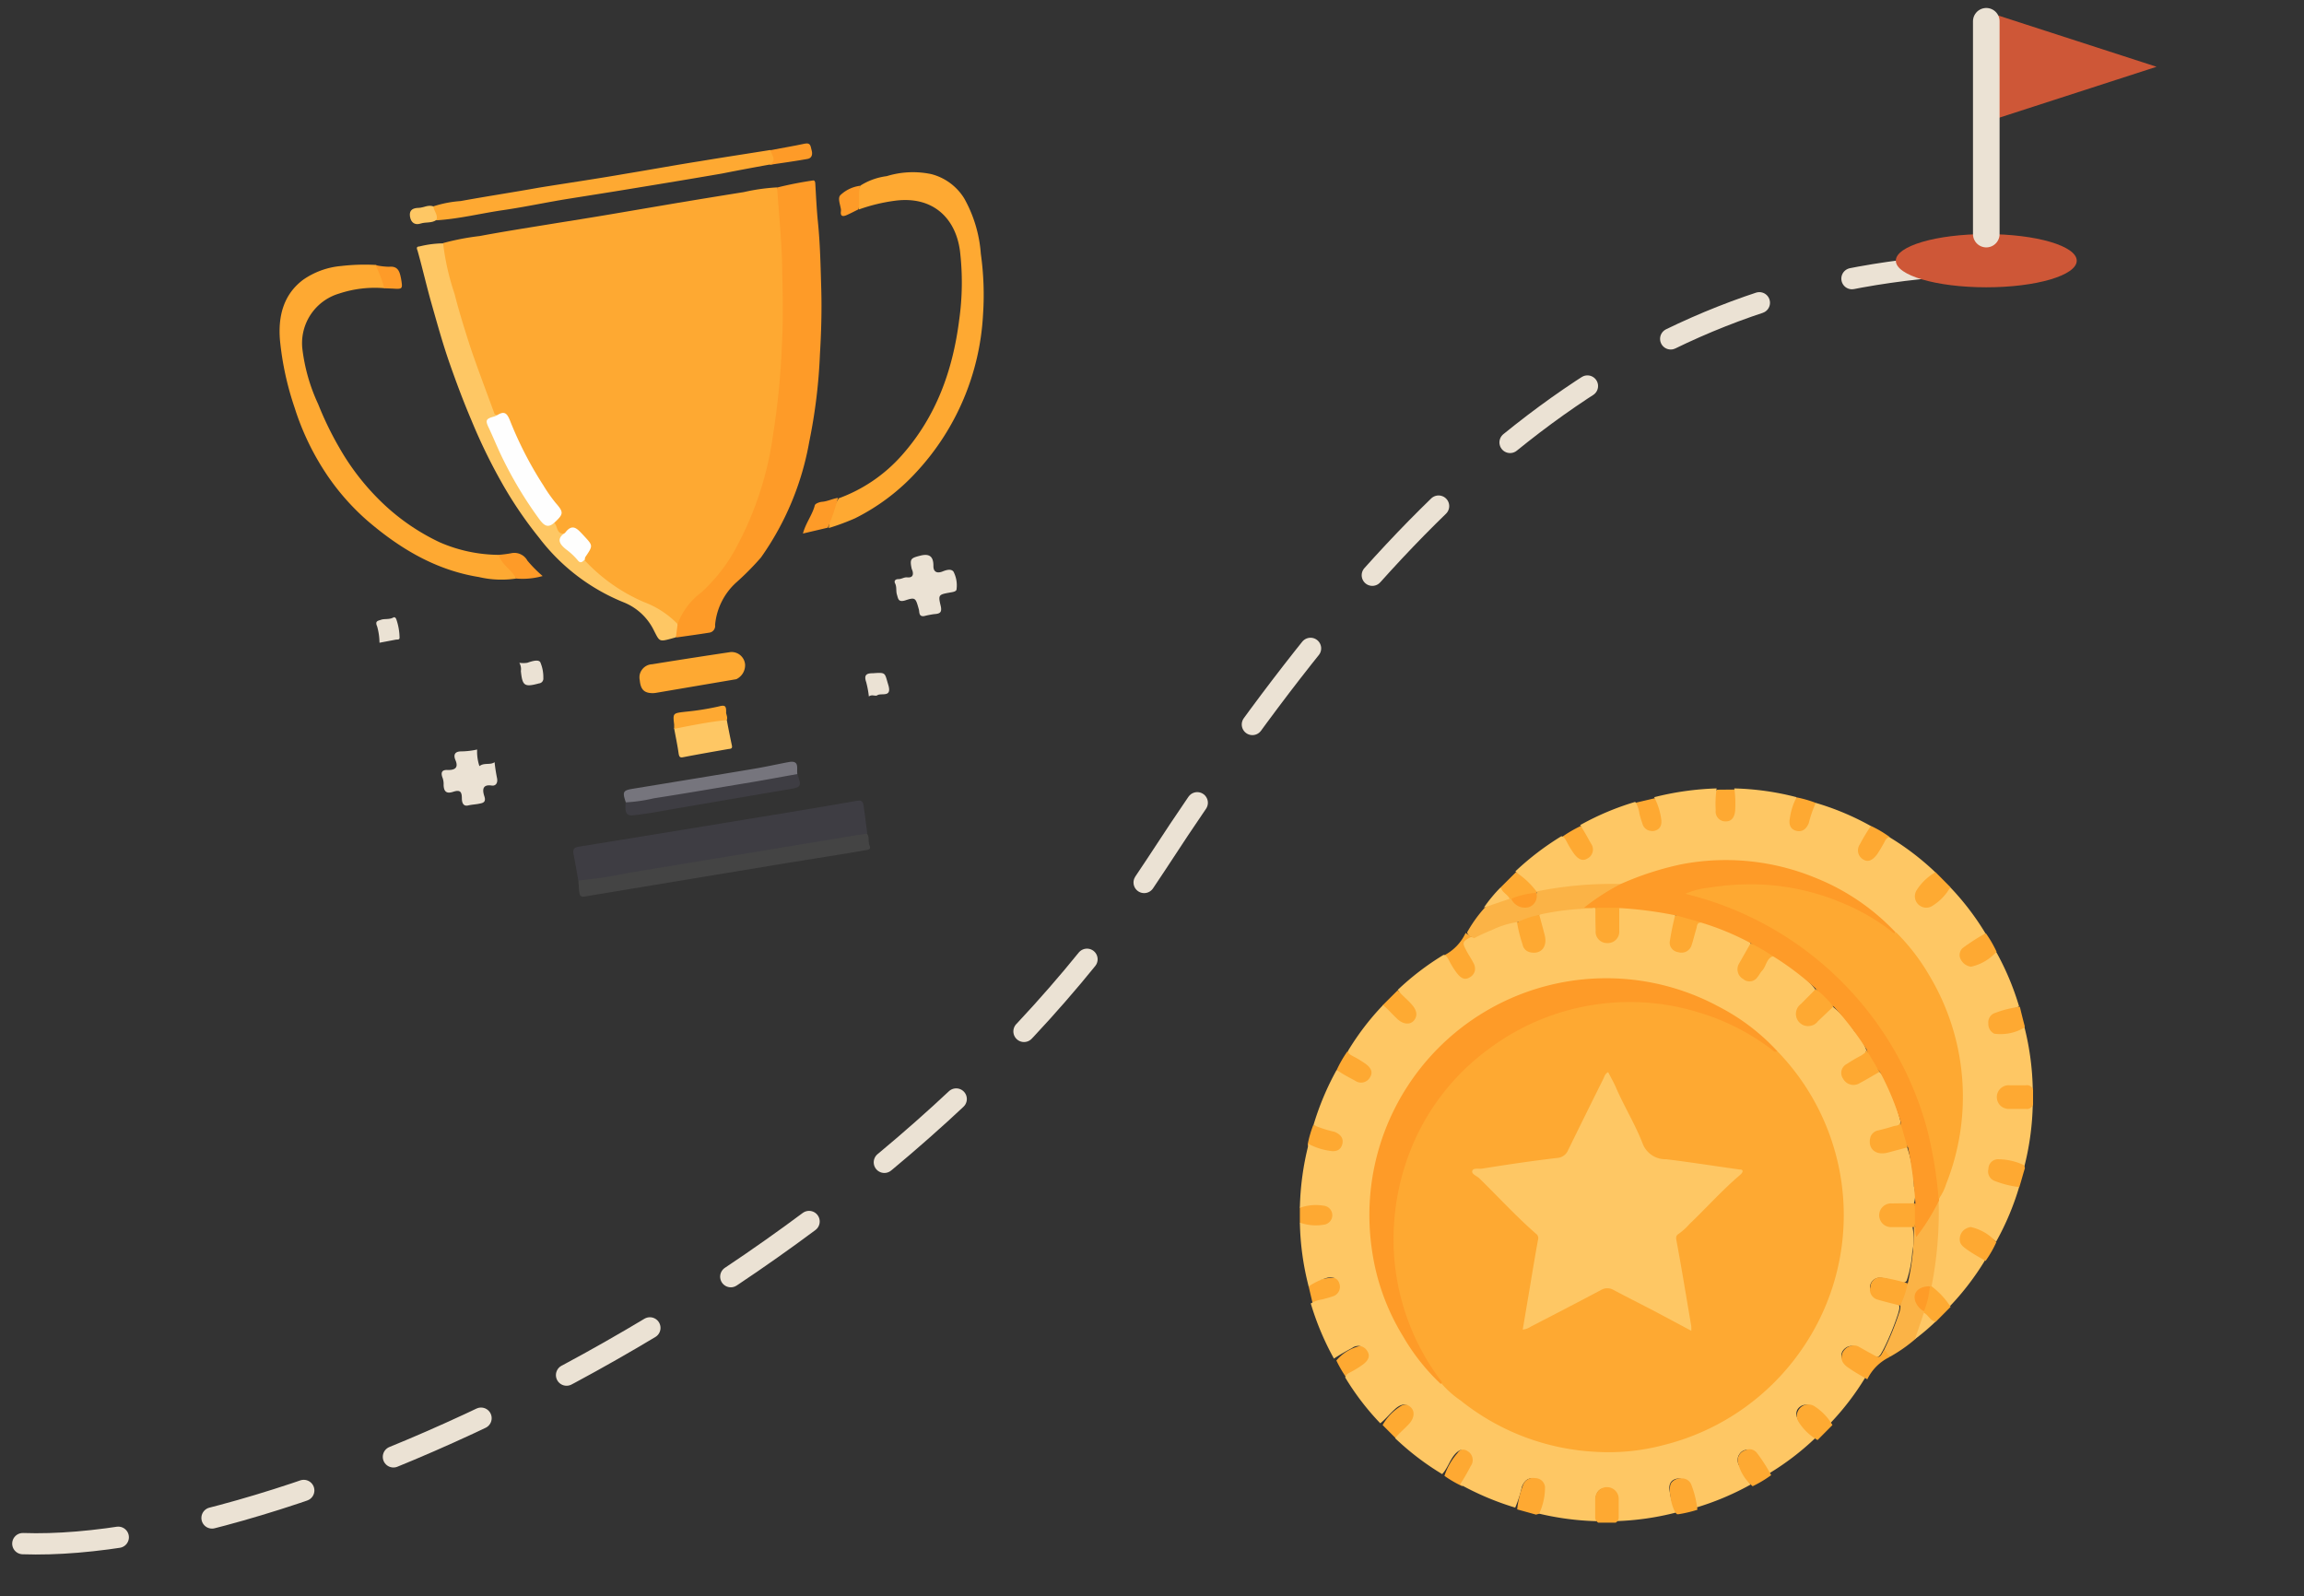 <svg id="Layer_1" data-name="Layer 1" xmlns="http://www.w3.org/2000/svg" viewBox="0 0 433 300"><rect x="0" y="0" width="433" height="300" fill="#333333" stroke="none"/><path d="M4.29,290.14c50.94,1.78,162.65-50.26,213-127.67C263.14,92,304.91,54.3,366.29,50" style="fill:none;stroke:#ebe2d4;stroke-linecap:round;stroke-width:4px;stroke-dasharray:18,18"/><path d="M373.29,54c9.39,0,17-2.24,17-5s-7.61-5-17-5-17,2.24-17,5S363.9,54,373.29,54Z" style="fill:#ce5737"/><path d="M373.29,22.91V2.19l32,10.36Z" style="fill:#ce5737"/><path d="M373.29,4V44" style="fill:none;stroke:#ebe2d4;stroke-linecap:round;stroke-linejoin:round;stroke-width:5px"/><path d="M173.67,115.8c-1.07.15-.84-.84-1-1.3-.59-2.09-.61-2.3-2.55-1.65-1.33.4-1.32-.34-1.55-1.07s0-1.43-.36-2.14c-.21-.41,0-.79.63-.79s1.05-.38,1.64-.33c.93.1,1.26-.36,1-1.25a3,3,0,0,1-.16-.45c-.38-1.81-.09-1.94,1.64-2.38s2.49.16,2.46,2c0,.85.48,1.43,1.65,1,.69-.28,1.64-.61,2.12,0a5.59,5.59,0,0,1,.58,3.29c0,.46-.71.55-1.17.63-2.16.39-2.32.41-1.83,2.44.36,1.45-.25,1.56-1.3,1.64A18.42,18.42,0,0,0,173.67,115.8Z" style="fill:#ebe2d4"/><path d="M89.67,140.88A8.64,8.64,0,0,0,90.1,144c.91-.71,2-.15,2.85-.74.1,1,.26,2,.46,3s-.33,1.5-1,1.39c-2-.3-1.65,1.17-1.39,2,.42,1.22-.38,1.29-1,1.42s-1.3.15-2,.31c-1,.26-1.22-.59-1.22-1.33,0-1.27-.35-1.65-1.65-1.22s-1.75-.12-1.78-1.32a3.48,3.48,0,0,0-.17-1.24c-.34-.87-.36-1.64,1-1.54,1,0,2.09-.22,1.4-1.85-.32-.74-.37-1.65,1.08-1.65A14.37,14.37,0,0,0,89.67,140.88Z" style="fill:#ebe2d4"/><path d="M163.29,130.91a17.86,17.86,0,0,0-.51-2.72c-.51-1.48.26-1.65,1.3-1.65,2.46-.18,2.16-.1,2.85,2.16.78,2.54-1.33,1.45-2.09,2C164.51,130.91,163.85,130.46,163.29,130.91Z" style="fill:#ebe2d4"/><path d="M71.32,120.81a11.66,11.66,0,0,0-.44-3.06c-.47-1.06.18-1.06.77-1.27s1.53,0,2.26-.41c.19-.14.46,0,.57.33a11,11,0,0,1,.61,3.46c0,.44-.41.32-.71.37Z" style="fill:#ebe2d4"/><path d="M97.6,124.58a5.24,5.24,0,0,0,1.48,0c.85-.29,2.06-.69,2.45-.13a7.1,7.1,0,0,1,.58,3,.9.9,0,0,1-.81,1c-2.73.74-3.13.48-3.41-2.32A2.36,2.36,0,0,0,97.6,124.58Z" style="fill:#ebe2d4"/><path d="M83.28,45.69a46.67,46.67,0,0,1,6.84-1.32c4.21-.79,8.46-1.46,12.7-2.15s8.23-1.31,12.27-2l12.4-2.11c4.17-.69,8.24-1.36,12.28-2a37.08,37.08,0,0,1,6.29-.89,15.49,15.49,0,0,1,.84,5.88,184.88,184.88,0,0,1,.68,20.38,132.57,132.57,0,0,1-1.14,15.93,94.13,94.13,0,0,1-3.3,15.76,43.45,43.45,0,0,1-10.36,17.93,31,31,0,0,0-3.72,3.62,15.5,15.5,0,0,1-1.52,2.57c-.79.25-1.13-.38-1.54-.81a11.18,11.18,0,0,0-4-2.53,33.31,33.31,0,0,1-11.38-7.53,4,4,0,0,1-.84-1.12c-.22-.74.33-1.19.66-1.65s.67-.94.24-1.43a17.14,17.14,0,0,0-2.53-2.36c-.81-.57-1.24.6-2,.68-1.64.2-1.84-1.12-2.17-2.26,1.19-2.06,1.12-2.06-.46-4.05a48.8,48.8,0,0,1-4.53-7.41A59.84,59.84,0,0,1,95.37,79c-.48-1.26-1.38-.56-2.12-.69s-.71-.71-.91-1.18a214.83,214.83,0,0,1-9-28C83.05,48,82.57,46.89,83.28,45.69Z" style="fill:#fea932"/><path d="M127.35,117.3a13,13,0,0,1,4.43-5.93,31.89,31.89,0,0,0,6-7.4,62.66,62.66,0,0,0,7.53-22.4,147.2,147.2,0,0,0,1.65-17c.28-5.28.11-10.57,0-15.86-.17-4.5-.61-9-.92-13.46a68.19,68.19,0,0,1,6.69-1.32c.34-.08.47.17.49.58.15,2.45.26,4.94.51,7.36.41,4.12.49,8.24.61,12.37s0,8.24-.25,12.44a102,102,0,0,1-2,16.33A53.71,53.71,0,0,1,143,104.8a52,52,0,0,1-4.61,4.66,12.23,12.23,0,0,0-4,8,1.28,1.28,0,0,1-1,1.44c-2.09.34-4.2.62-6.29.92a1.88,1.88,0,0,1-.33-1.3A1.91,1.91,0,0,1,127.35,117.3Z" style="fill:#fe9b28"/><path d="M161.64,34.92a12.09,12.09,0,0,1,5-1.81,16.73,16.73,0,0,1,8.4-.38,10.29,10.29,0,0,1,6.18,4.58,24.9,24.9,0,0,1,3.11,10.38,55.55,55.55,0,0,1,.41,11.53,47.2,47.2,0,0,1-12.42,29.4,39.6,39.6,0,0,1-11.63,8.8,43.7,43.7,0,0,1-4.94,1.83,11.44,11.44,0,0,1,1.91-5.6,29.15,29.15,0,0,0,11.84-8.09c6.49-7.32,9.56-16,10.76-25.4a50.44,50.44,0,0,0,.15-13c-.81-6.14-5.06-10.31-12.06-9.45a32.72,32.72,0,0,0-6.9,1.65,4.94,4.94,0,0,1,.24-4.45Z" style="fill:#fea932"/><path d="M97,108.74a18.43,18.43,0,0,1-7-.28c-8.11-1.31-14.83-5.33-21-10.63A44.55,44.55,0,0,1,60.63,88a49,49,0,0,1-5.27-11.4A56.24,56.24,0,0,1,52.62,64c-.38-4.43.58-8.58,4.34-11.41A14.72,14.72,0,0,1,64.09,50a38.19,38.19,0,0,1,6.59-.2,5,5,0,0,1,1.36,2,5,5,0,0,1,.29,2.38,21.23,21.23,0,0,0-8.6,1,9.72,9.72,0,0,0-6.92,10.25,34.16,34.16,0,0,0,3,10.56,61.39,61.39,0,0,0,4,8.23A45.63,45.63,0,0,0,72.37,95a40.6,40.6,0,0,0,10.27,6.93,28.2,28.2,0,0,0,11.23,2.36C94.91,105.72,96.59,106.78,97,108.74Z" style="fill:#fea932"/><path d="M108.68,165.5c-.29-1.64-.57-3.29-.89-4.94-.16-.81,0-1.27,1-1.42q15.6-2.52,31.18-5.09c7-1.15,14-2.29,21-3.52.91-.17,1.19.1,1.3.79.27,1.75.48,3.52.71,5.27a2.5,2.5,0,0,1-.84.59,2.66,2.66,0,0,1-1,.2l-50.26,8.39a2.56,2.56,0,0,1-1.1.12A2.4,2.4,0,0,1,108.68,165.5Z" style="fill:#3e3d43"/><path d="M127.35,117.3c-.1.83-.22,1.65-.32,2.49l-1,.28c-2.16.58-2.1.46-3.12-1.53a10.78,10.78,0,0,0-5.68-5.32,37.69,37.69,0,0,1-15.9-12.13,76.26,76.26,0,0,1-7.39-11A103.91,103.91,0,0,1,88.6,79c-1.51-3.54-2.85-7.13-4.12-10.76s-2.34-7.52-3.42-11.31c-.91-3.22-1.65-6.48-2.56-9.72-.11-.38-.41-.86.33-.89a19.12,19.12,0,0,1,4.45-.58,46.25,46.25,0,0,0,2.13,9.44c.87,3.41,1.92,6.77,3,10.12,1.42,4.18,3,8.31,4.52,12.47,0,.13.33.19.51.28s0,.24,0,.29c-1.65,1.16-1.52,1.14-.78,3a91.24,91.24,0,0,0,7.66,14.33c.25.4.6.74.86,1.12.74,1.07,1.65,1.9,3,1.49.66.67.38,2.25,2,2-.46,2-.46,2,1.35,3.68.7.64,1.31,1.4,2.36,1.36a32.93,32.93,0,0,0,11.17,7.86A17.17,17.17,0,0,1,127.35,117.3Z" style="fill:#fec764"/><path d="M81.44,38.79a21.36,21.36,0,0,1,5.13-1c5-.91,9.89-1.65,14.73-2.52,5.37-.87,10.76-1.65,16.13-2.59,4.71-.77,9.41-1.64,14.12-2.38,4.4-.73,8.81-1.4,13.18-2.1,1.13.3.85,1.29.89,2.05s-.73.59-1.19.72c-2.92.53-5.83,1.07-8.75,1.65-5.43.94-10.89,1.84-16.32,2.73-4.15.69-8.32,1.34-12.46,2S98.67,38.9,94.53,39.5,86.29,41.14,82,41.41C81.73,40.5,80.92,39.79,81.44,38.79Z" style="fill:#fea932"/><path d="M108.68,165.5a91.67,91.67,0,0,0,9.47-1.43c6-1,12.08-2,18.13-3l18.12-3,8.51-1.4c.56.65.17,1.5.51,2.24s-.26.83-.8.91c-5.87,1-11.75,1.89-17.61,2.87l-18.12,3c-5.65.94-11.32,1.87-17,2.82-.66.12-.89-.11-1-.67S108.78,166.23,108.68,165.5Z" style="fill:#444"/><path d="M122.67,130.28c-1.65,0-2.28-.72-2.44-2.44a2.58,2.58,0,0,1,0-1.07,2.55,2.55,0,0,1,.5-1,2.59,2.59,0,0,1,.84-.67,2.57,2.57,0,0,1,1-.25q7.36-1.19,14.74-2.29a2.55,2.55,0,0,1,2.72,2.37,2.92,2.92,0,0,1-1.65,2.73l-15.12,2.57A4,4,0,0,1,122.67,130.28Z" style="fill:#fea932"/><path d="M149.85,145.49c.82,2.35.72,2.47-1.52,2.85-6.59,1.1-13.31,2.27-20,3.41-3.14.52-6.27,1.18-9.43,1.5-1.65.16-1.32-1.37-1.34-2.42a3.54,3.54,0,0,1,1.93-.65l28.28-4.71A3.28,3.28,0,0,1,149.85,145.49Z" style="fill:#3e3d43"/><path d="M149.85,145.49c-2.93.52-5.85,1.07-8.76,1.56-6.08,1-12.15,2.06-18.22,3a30.18,30.18,0,0,1-5.26.76c-.67-2-.53-2.25,1.34-2.56,7.62-1.25,15.25-2.49,22.86-3.77,2.14-.36,4.27-.84,6.41-1.24S149.67,144.48,149.85,145.49Z" style="fill:#76757d"/><path d="M136.59,135.34c.31,1.65.61,3.16.95,4.74.15.66-.21.65-.67.71-2.87.5-5.72,1-8.57,1.55-.57.1-.67-.2-.76-.69-.23-1.65-.56-3.15-.84-4.73a2.35,2.35,0,0,1,1.37-.72c2.34-.41,4.68-.79,7-1.17a1.71,1.71,0,0,1,.78,0A1.74,1.74,0,0,1,136.59,135.34Z" style="fill:#fec764"/><path d="M136.59,135.34c-3.3.33-6.59,1-9.89,1.65v-.78c-.26-2.19-.24-2.15,2.1-2.43a49.67,49.67,0,0,0,6.29-1c1.17-.31,1.38-.1,1.38,1C136.39,134.2,136.82,134.75,136.59,135.34Z" style="fill:#fea932"/><path d="M157.49,93.58a41.06,41.06,0,0,1-1.91,5.6l-4.68,1.1c.53-2,1.77-3.5,2.23-5.3.08-.33.85-.61,1.33-.66C155.53,94.24,156.46,93.73,157.49,93.58Z" style="fill:#fe9b28"/><path d="M97,108.74c-.83-1.65-2.69-2.57-3.3-4.45A21.83,21.83,0,0,0,96,104a2.79,2.79,0,0,1,3.12,1.38,24.4,24.4,0,0,0,2.86,2.89A13.84,13.84,0,0,1,97,108.74Z" style="fill:#fe9b28"/><path d="M144.48,31c1.65-.76.58-1.81.3-2.77,2.15-.41,4.33-.77,6.47-1.23,1.14-.23,1.07.53,1.28,1.23s.1,1.52-.8,1.65C149.32,30.31,146.9,30.64,144.48,31Z" style="fill:#fe9b28"/><path d="M72.23,54.18a25.52,25.52,0,0,0-1.65-4.34,13.46,13.46,0,0,0,2.54.3c1.74-.18,2,1,2.25,2.22.33,2,.32,2-1.64,1.88Z" style="fill:#fe9b28"/><path d="M161.64,34.92c-.39,1.46,0,3-.31,4.43-.72.36-1.45.74-2.19,1.07s-1.25.26-1.1-.74a1.61,1.61,0,0,0,0-.31c-.14-1-.71-2.24,0-2.79A6.59,6.59,0,0,1,161.64,34.92Z" style="fill:#fe9b28"/><path d="M81.44,38.79c.09.87.9,1.56.6,2.54-.9.66-2,.36-3,.69s-1.83-.1-2-1.39.75-1.54,1.65-1.56S80.48,38.43,81.44,38.79Z" style="fill:#fec764"/><path d="M104.2,98.23c-1.25,1.1-1.94.57-2.85-.65a74.83,74.83,0,0,1-6.74-11.12c-1-2-1.79-4-2.73-6-.71-1.47-.61-1.75,1.05-2.19a3.47,3.47,0,0,0,.55-.26c1.28-.78,1.79-.4,2.35,1a69.72,69.72,0,0,0,6.28,12.21,28.74,28.74,0,0,0,2.31,3.3C106,96.31,105.91,96.63,104.2,98.23Z" style="fill:#fefefe"/><path d="M109.9,105.24c-.44.27-.77.83-1.38,0a12.93,12.93,0,0,0-2.16-2c-1.24-1-1.83-2-.17-3.08,1.4-1.88,2.29-.79,3.43.42,1.83,2,1.91,1.88.36,4.16A2,2,0,0,0,109.9,105.24Z" style="fill:#fefefd"/><path d="M275.44,175.35c.41.39,1.05.51,1.33,1.09-1.64.82-1.64.82-.75,2.39.37.67.79,1.35,1.17,2a2.51,2.51,0,0,1,.38.87,2.39,2.39,0,0,1,0,1,2.2,2.2,0,0,1-.41.86,2.27,2.27,0,0,1-.73.61c-1,.64-1.94.46-2.85-.76s-1.53-2.52-2.31-3.78A8.93,8.93,0,0,0,275.44,175.35Z" style="fill:#fea932"/><path d="M262.63,186.18a10,10,0,0,1,3.61,3.48,2.17,2.17,0,0,1-.38,2.55,2.19,2.19,0,0,1-1.22.61,2.15,2.15,0,0,1-1.34-.24,10.43,10.43,0,0,1-3.48-3.6Z" style="fill:#feaa32"/><path d="M259.84,267.85a10,10,0,0,1,3.46-3.59,2.11,2.11,0,0,1,1.35-.25,2.19,2.19,0,0,1,1.22.61,2.14,2.14,0,0,1,.62,1.23,2.23,2.23,0,0,1-.25,1.34,10.25,10.25,0,0,1-3.61,3.47Z" style="fill:#feaa32"/><path d="M326,148.4a1.26,1.26,0,0,1,.42.44,1.31,1.31,0,0,1,.14.59v3.44a2.21,2.21,0,0,1-4.42,0v-3.44a1.18,1.18,0,0,1,.58-1Z" style="fill:#fea932"/><path d="M341.25,150.91a16.83,16.83,0,0,1-1.16,4.67,1.93,1.93,0,0,1-.89,1,2,2,0,0,1-1.35.16,1.77,1.77,0,0,1-1.23-.47,1.83,1.83,0,0,1-.6-1.18,11.72,11.72,0,0,1,1.07-4.94c0-.13.4-.17.6-.27A22.19,22.19,0,0,1,341.25,150.91Z" style="fill:#fea932"/><path d="M246.8,211.48a16.33,16.33,0,0,1,4.66,1.15,1.92,1.92,0,0,1,1.21,2.24,1.87,1.87,0,0,1-.47,1.24,1.82,1.82,0,0,1-1.18.59,11.56,11.56,0,0,1-5-1c-.13,0-.18-.4-.26-.61A21.56,21.56,0,0,1,246.8,211.48Z" style="fill:#fea932"/><path d="M244.29,227a1.18,1.18,0,0,1,1.35-.85h3.05a2.22,2.22,0,0,1,.88.16,2.06,2.06,0,0,1,.74.5,2.19,2.19,0,0,1,.48.75,2.27,2.27,0,0,1,.13.89,2.21,2.21,0,0,1-.17.84,2,2,0,0,1-.48.71,2.32,2.32,0,0,1-.73.46,2.23,2.23,0,0,1-.85.13h-3.05a1.19,1.19,0,0,1-1.35-.86Z" style="fill:#fea932"/><path d="M355.13,157.32c-.66,1.11-1.27,2.25-2,3.3-.53.83-1.2,1.65-2.29,1.55a2.21,2.21,0,0,1-1.15-.47,2.18,2.18,0,0,1-.73-1,1.47,1.47,0,0,1-.2-.91,8.71,8.71,0,0,1,2.8-4.57A20.5,20.5,0,0,1,355.13,157.32Z" style="fill:#fea932"/><path d="M310.92,150.05h.27c1,.73,1.8,4.95,1.1,5.87a2.09,2.09,0,0,1-1.93.84,1.82,1.82,0,0,1-1.84-1.2,19.25,19.25,0,0,1-1.16-4.67Z" style="fill:#fea932"/><path d="M253.23,197.61c1.1.64,2.24,1.25,3.3,1.94a2.89,2.89,0,0,1,1.64,2.3,2.3,2.3,0,0,1-.47,1.14,2.34,2.34,0,0,1-1,.74,1.39,1.39,0,0,1-.93.19,9.18,9.18,0,0,1-4.56-2.8A21.81,21.81,0,0,1,253.23,197.61Z" style="fill:#fea932"/><path d="M245.94,241.8a.57.57,0,0,1,0-.26c.74-1,4.95-1.8,5.89-1.11a2.26,2.26,0,0,1,.67.86,2.15,2.15,0,0,1,.17,1.09,1.87,1.87,0,0,1-.31,1.12,1.84,1.84,0,0,1-.91.72,17.92,17.92,0,0,1-4.67,1.14Z" style="fill:#fea932"/><path d="M251.15,255.72a8.26,8.26,0,0,1,4.58-2.77c1-.28,1.65.54,2.16,1.4a1.66,1.66,0,0,1,.2,1.21,1.64,1.64,0,0,1-.71,1,28.26,28.26,0,0,1-4.15,2.68A23.68,23.68,0,0,1,251.15,255.72Z" style="fill:#fea932"/><path d="M297.06,155.26a8.21,8.21,0,0,1,2.78,4.57c.27,1-.54,1.65-1.4,2.18a1.65,1.65,0,0,1-2.22-.51,30,30,0,0,1-2.68-4.18A24.73,24.73,0,0,1,297.06,155.26Z" style="fill:#fea932"/><path d="M271.46,277.4a12.19,12.19,0,0,1,2.46-4.29,1.75,1.75,0,0,1,.52-.53,1.64,1.64,0,0,1,1.43-.17,1.56,1.56,0,0,1,.62.39c.89.71,1.55,1.65.86,2.74s-1.1,2.95-2.57,3.79A20.8,20.8,0,0,1,271.46,277.4Z" style="fill:#fea932"/><path d="M245.94,241.8a51.63,51.63,0,0,1-1.65-12,8.94,8.94,0,0,0,4.47.4,1.85,1.85,0,0,0,1.16-.58,1.8,1.8,0,0,0-1.16-3,8.94,8.94,0,0,0-4.47.4,52.73,52.73,0,0,1,1.65-12,12,12,0,0,0,3.92,1.28c1.34.27,2.16-.23,2.41-1.27s-.26-1.79-1.48-2.3a21.31,21.31,0,0,1-3.94-1.27,52,52,0,0,1,4.35-10.36c1.1.76,2.27,1.4,3.43,2a2,2,0,0,0,.75.34,1.94,1.94,0,0,0,.83,0,1.94,1.94,0,0,0,1.29-1c.51-.82.26-1.65-.83-2.46a19.37,19.37,0,0,0-2.35-1.43c-.45-.25-.93-.46-1-1a49.28,49.28,0,0,1,6.59-8.63c1,.8,1.83,1.82,2.79,2.69s2.26,1.09,3,.23.63-1.88-.35-3-1.88-1.75-2.68-2.77a50.59,50.59,0,0,1,8.62-6.59c.64.13.82.69,1.09,1.15a15.33,15.33,0,0,0,1.47,2.34c.61.73,1.3,1.37,2.35.74a1.77,1.77,0,0,0,.61-.51,1.91,1.91,0,0,0,.36-.71,2.09,2.09,0,0,0,0-.79,2,2,0,0,0-.28-.74c-.33-.66-.74-1.27-1.11-1.91-1.08-2-1.08-2,.94-3.09a52.41,52.41,0,0,1,6.6-2.68c.63-.19,1.24-.47,1.88,0a6.83,6.83,0,0,1,.86,2.45,13.93,13.93,0,0,0,.56,1.65,1.74,1.74,0,0,0,.3.59,1.72,1.72,0,0,0,.52.41,1.54,1.54,0,0,0,.63.19,1.84,1.84,0,0,0,.66-.08,1.64,1.64,0,0,0,.61-.25,1.59,1.59,0,0,0,.47-.46,1.79,1.79,0,0,0,.25-.61,1.63,1.63,0,0,0,0-.66,24.73,24.73,0,0,0-.71-3.09c-.1-.56-.45-1.15,0-1.65a28.71,28.71,0,0,1,7.91-1.3h2.23a.83.83,0,0,1,.43.18,4.07,4.07,0,0,1,.3,2.15,17.25,17.25,0,0,0,0,2.49,1.73,1.73,0,0,0,.58,1.09,1.77,1.77,0,0,0,1.16.43,1.75,1.75,0,0,0,1.16-.43,1.79,1.79,0,0,0,.59-1.09,18.87,18.87,0,0,0,.08-2.91,2.82,2.82,0,0,1,.38-1.84c1-.55,2.1,0,3.12,0a25.12,25.12,0,0,1,7.34,1.25c.52.46.26,1,.16,1.55-.2,1-.64,2-.74,3.08s.15,1.87,1.27,2.16a1.75,1.75,0,0,0,.72.05,2,2,0,0,0,.68-.24,1.81,1.81,0,0,0,.84-1.14c.36-.91.53-1.86.81-2.79.16-.57.3-1.2,1-1.32a27.51,27.51,0,0,1,9.56,4c.22.63-.2,1.06-.46,1.52a26.67,26.67,0,0,0-1.48,2.67,1.91,1.91,0,0,0-.09,1.37,1.88,1.88,0,0,0,.88,1.06,1.53,1.53,0,0,0,2.19-.45,13.49,13.49,0,0,0,1.65-2.69c.3-.53.58-1.07,1.32-1.09a12,12,0,0,1,3.83,2.39,18.51,18.51,0,0,1,4.37,4c0,.89-.85,1.29-1.34,1.85s-1,1-1.45,1.52a1.76,1.76,0,0,0-.45.6,1.92,1.92,0,0,0-.18.74,1.75,1.75,0,0,0,.13.75,1.85,1.85,0,0,0,.41.63,1.79,1.79,0,0,0,.63.42,1.76,1.76,0,0,0,.75.14,1.86,1.86,0,0,0,.73-.17,1.8,1.8,0,0,0,.62-.44c.69-.61,1.36-1.26,2-1.93.41-.36.74-.86,1.37-.88a17.69,17.69,0,0,1,4.11,4.6,10,10,0,0,1,2.26,3.58c0,.73-.55,1-1,1.36a22.52,22.52,0,0,0-2.49,1.5c-.73.62-1.36,1.33-.71,2.39a1.79,1.79,0,0,0,.49.57,2,2,0,0,0,.68.35,2.17,2.17,0,0,0,.76,0,2,2,0,0,0,.72-.25c.93-.39,1.75-1,2.67-1.47.42-.18.76-.54,1.29-.39a3.61,3.61,0,0,1,1.12,1.65,34.24,34.24,0,0,1,2.94,7.83c-.1.76-.71.91-1.27,1.07-.94.28-1.88.51-2.81.83a1.76,1.76,0,0,0-.66.28,1.9,1.9,0,0,0-.5.52,1.88,1.88,0,0,0-.26.68,2,2,0,0,0,0,.73,1.72,1.72,0,0,0,.29.63,2.08,2.08,0,0,0,.51.47,1.69,1.69,0,0,0,.65.23,1.6,1.6,0,0,0,.69,0,30.13,30.13,0,0,0,2.95-.71c.56-.1,1.16-.45,1.65.1a24.63,24.63,0,0,1,1.27,7.32,5.74,5.74,0,0,1,0,3.13c-.53.5-1.2.38-1.84.4h-2.77a1.78,1.78,0,0,0-1.2.58,1.74,1.74,0,0,0-.45,1.25,1.65,1.65,0,0,0,.48,1.17,1.69,1.69,0,0,0,1.17.48,21,21,0,0,0,2.63,0,2.4,2.4,0,0,1,1.65.38,11.75,11.75,0,0,1,0,4.94,21.46,21.46,0,0,1-1.05,5.38c-.43.58-1,.31-1.54.21-1-.19-2-.62-3.1-.74a1.85,1.85,0,0,0-2.21,1.37,1.81,1.81,0,0,0,1.46,2.16,22,22,0,0,1,3.8,1.27c.42.61.15,1.24,0,1.85a48.91,48.91,0,0,1-2.68,6.59c-.15.3-.32.58-.47.86-.41.84-1,1-1.78.53s-1.74-1.06-2.65-1.49a2.11,2.11,0,0,0-.76-.31,1.93,1.93,0,0,0-.83,0,1.91,1.91,0,0,0-.75.35,2,2,0,0,0-.55.61c-.47.86-.18,1.65,1,2.54a22.36,22.36,0,0,0,2.24,1.37c.44.23.92.45,1.05,1a50.12,50.12,0,0,1-6.59,8.61c-1-.79-1.83-1.81-2.79-2.67s-2.14-1.09-3-.35-.76,1.93.25,3.05,1.88,1.77,2.69,2.79a49.83,49.83,0,0,1-8.63,6.6c-.58-.12-.77-.6-1-1a16.23,16.23,0,0,0-1.45-2.36c-.84-1.1-1.65-1.35-2.61-.79a1.87,1.87,0,0,0-.55.57,1.78,1.78,0,0,0-.29.73,2,2,0,0,0,.35,1.52,38.6,38.6,0,0,0,2.06,3.44,51.55,51.55,0,0,1-10.37,4.36,5.3,5.3,0,0,1-.76-2.21c-.18-.61-.32-1.25-.56-1.86a1.82,1.82,0,0,0-.31-.66,1.77,1.77,0,0,0-.53-.49,1.85,1.85,0,0,0-.68-.24,1.74,1.74,0,0,0-.72,0c-1,.23-1.51,1-1.29,2.26a11.62,11.62,0,0,0,1.3,4.07,51.52,51.52,0,0,1-11.72,1.65,21.62,21.62,0,0,0,.16-4.1c0-1.35-.79-2.13-1.89-2.08s-1.65.78-1.77,2.08a21.62,21.62,0,0,0,.17,4.1,52.83,52.83,0,0,1-11.73-1.65,11.25,11.25,0,0,0,1.29-3.92c.28-1.34-.23-2.16-1.27-2.41s-1.8.27-2.29,1.49a22.63,22.63,0,0,1-1.27,3.94,52.68,52.68,0,0,1-10.36-4.37c.74-1.11,1.4-2.28,2-3.45a1.89,1.89,0,0,0,.33-.72,2,2,0,0,0,0-.8,2,2,0,0,0-.32-.73,1.84,1.84,0,0,0-.58-.53c-.84-.57-1.65-.33-2.51.7s-1.29,2.54-2.29,3.6a50.44,50.44,0,0,1-8.84-6.75c.81-1,1.83-1.81,2.69-2.77s1.1-2.25.24-3.05-1.88-.62-2.95.35-1.76,1.88-2.77,2.67a48.77,48.77,0,0,1-6.59-8.61c.11-.57.59-.79,1-1a18.33,18.33,0,0,0,2.35-1.45c1.09-.82,1.34-1.65.83-2.46a1.91,1.91,0,0,0-.54-.63,1.85,1.85,0,0,0-.75-.35,1.94,1.94,0,0,0-.83,0,1.76,1.76,0,0,0-.75.34,39.81,39.81,0,0,0-3.43,2,52,52,0,0,1-4.35-10.36,5.56,5.56,0,0,1,2.21-.77c.61-.19,1.25-.32,1.86-.55a1.85,1.85,0,0,0,1.14-.85,1.83,1.83,0,0,0,.21-1.41c-.23-1-1-1.5-2.26-1.27A11.73,11.73,0,0,0,245.94,241.8Z" style="fill:#fec764"/><path d="M341.25,150.91a50.31,50.31,0,0,1,10.35,4.35,34.84,34.84,0,0,0-2.06,3.42,1.9,1.9,0,0,0-.32.76,1.94,1.94,0,0,0,0,.83,2,2,0,0,0,.35.75,2,2,0,0,0,.62.54c.86.51,1.65.22,2.56-.95a25.75,25.75,0,0,0,1.35-2.25c.23-.44.44-.92,1-1a50.33,50.33,0,0,1,8.63,6.6c-.81,1-1.83,1.81-2.69,2.77s-1.11,2.26-.25,3.05,1.88.63,2.95-.33,1.77-1.89,2.77-2.69a49.83,49.83,0,0,1,6.6,8.63c-.4,1-1.45,1.2-2.23,1.65a9,9,0,0,0-1.65,1.08c-.57.61-1,1.29-.41,2.1a1.79,1.79,0,0,0,2.36.87,21,21,0,0,0,3.92-2.27,51.14,51.14,0,0,1,4.36,10.35,16.4,16.4,0,0,1-3.66,1.22,3,3,0,0,0-1.34.7,1.74,1.74,0,0,0-.33,1.92,1.51,1.51,0,0,0,.63.83,1.48,1.48,0,0,0,1,.21,11.22,11.22,0,0,0,4.62-1.32,51.87,51.87,0,0,1,1.65,12,8.69,8.69,0,0,0-4.46-.41,1.78,1.78,0,0,0-1.79,1.79,1.79,1.79,0,0,0,1.79,1.8,8.9,8.9,0,0,0,4.46-.41,51.63,51.63,0,0,1-1.65,12,12.46,12.46,0,0,0-4.08-1.29c-1.27-.21-2,.28-2.26,1.27a1.93,1.93,0,0,0,1.49,2.29A20.69,20.69,0,0,1,379.5,223a50.94,50.94,0,0,1-4.35,10.37,23.91,23.91,0,0,0-3.43-2.08A2.12,2.12,0,0,0,371,231a1.93,1.93,0,0,0-1.53.28,1.87,1.87,0,0,0-.57.55c-.58.89-.3,1.83.89,2.69a18.62,18.62,0,0,0,2.26,1.37c.43.25.92.45,1,1a50.33,50.33,0,0,1-6.6,8.63c-1.25-1-2.29-2.31-3.51-3.4a1.26,1.26,0,0,1-.27-.38,1.22,1.22,0,0,1-.09-.46c.33-3,.91-5.9,1.12-8.89.15-2.21,0-4.42.2-6.59a1.5,1.5,0,0,1,.08-.47,51.55,51.55,0,0,0,3.81-12.45,44,44,0,0,0-3.12-24.3A44.84,44.84,0,0,0,356,175.4a44.38,44.38,0,0,0-50.22-9.47,4.2,4.2,0,0,1-1.46.45,84.61,84.61,0,0,0-15.23,1.32,1.51,1.51,0,0,1-1.16-.63c-1-1.14-2.17-2.09-3.13-3.3a52.13,52.13,0,0,1,8.63-6.59c.57.11.77.61,1,1a16.55,16.55,0,0,0,1.43,2.35c.83,1.09,1.65,1.34,2.46.84a1.91,1.91,0,0,0,1-1.28,1.79,1.79,0,0,0,0-.83,2,2,0,0,0-.35-.76c-.64-1.15-1.28-2.32-2-3.42a51.14,51.14,0,0,1,10.35-4.36,5.29,5.29,0,0,1,.78,2.19,16.8,16.8,0,0,0,.56,1.87,1.8,1.8,0,0,0,.3.66,2.06,2.06,0,0,0,.53.49,1.89,1.89,0,0,0,.69.24,1.75,1.75,0,0,0,.72,0c1-.23,1.5-1,1.29-2.26a12.44,12.44,0,0,0-1.31-4.07,54,54,0,0,1,11.73-1.65,20.28,20.28,0,0,0-.17,4.12,1.84,1.84,0,0,0,1.9,2.08c1.1,0,1.65-.79,1.76-2.08a21.05,21.05,0,0,0-.16-4.12,51.51,51.51,0,0,1,11.71,1.65,11.9,11.9,0,0,0-1.27,3.94c-.28,1.34.23,2.16,1.25,2.39s1.81-.26,2.31-1.48A21.17,21.17,0,0,1,341.25,150.91Z" style="fill:#fec764"/><path d="M364.33,225.64A71.6,71.6,0,0,1,363,241.77a1.5,1.5,0,0,1-.33.23c-.89.15-1.88.2-2.26,1.23a2.45,2.45,0,0,0,.05,1.49,2.51,2.51,0,0,0,.89,1.19,1.88,1.88,0,0,1,.41.56,1.72,1.72,0,0,1,.1.39,12.49,12.49,0,0,1-1.93,4.85,29.24,29.24,0,0,1-4.73,3.3c-.69-.18-.89-.76-1.09-1.34a56,56,0,0,0,2.79-6.86,3.31,3.31,0,0,0,.24-1.46,9.33,9.33,0,0,1,1.41-4.19,44.14,44.14,0,0,0,1.12-10.56.31.31,0,0,1,.34,0c.27.28.17.68.32,1a43.17,43.17,0,0,0,3.29-5.25C363.74,226.12,363.74,225.59,364.33,225.64Z" style="fill:#fbb346"/><path d="M288.81,167.55a70.84,70.84,0,0,1,15.85-1.39.61.61,0,0,1-.07.4.59.59,0,0,1-.31.25c-2.19,1.05-4.11,2.54-6.15,3.71,0,.19-.23.09,0,0a1.15,1.15,0,0,1,.82-.35,1.13,1.13,0,0,1,.45.09,1.22,1.22,0,0,1,.38.26,2,2,0,0,1-.61.24,48.46,48.46,0,0,0-9.68,1.12,9.62,9.62,0,0,1-4.19,1.41,16.84,16.84,0,0,0-4.95,1.53,32.17,32.17,0,0,0-3.3,1.52c-.57-.22-1.15-.42-1.33-1.09a25.12,25.12,0,0,1,3.46-4.8,12.81,12.81,0,0,1,4.68-1.88,2,2,0,0,1,.42.08,2.67,2.67,0,0,1,.66.5,2.28,2.28,0,0,0,1.14.84,2.33,2.33,0,0,0,1.43,0c1.05-.36,1.12-1.35,1.27-2.26A.76.76,0,0,1,288.81,167.55Z" style="fill:#fbb346"/><path d="M354.06,253.72c.56.28.69.91,1.09,1.34a8.94,8.94,0,0,0-4.22,4.19c-1.12-.66-2.26-1.27-3.3-2-.83-.53-1.65-1.21-1.53-2.31a2.13,2.13,0,0,1,.52-1.22,2.16,2.16,0,0,1,1.12-.71,1.93,1.93,0,0,1,1.65.15c.76.43,1.52.87,2.3,1.28C353.24,255.32,353.24,255.3,354.06,253.72Z" style="fill:#fea932"/><path d="M366.54,166.74a9.82,9.82,0,0,1-3.48,3.59,2.15,2.15,0,0,1-1.34.26,2.19,2.19,0,0,1-1.22-.61,2.13,2.13,0,0,1-.61-1.22,2.2,2.2,0,0,1,.25-1.34,10,10,0,0,1,3.62-3.48Z" style="fill:#feaa32"/><path d="M341.58,270.67a10.09,10.09,0,0,1-3.6-3.48,2.18,2.18,0,0,1-.27-1.35,2.15,2.15,0,0,1,.61-1.23,2.15,2.15,0,0,1,2.58-.35,10.4,10.4,0,0,1,3.48,3.59Z" style="fill:#feaa32"/><path d="M300.35,286.19a1.19,1.19,0,0,1-.56-1v-3.46a2.21,2.21,0,1,1,4.42,0v3.46a1.14,1.14,0,0,1-.15.58,1.16,1.16,0,0,1-.42.43Z" style="fill:#fea932"/><path d="M373.16,237c-1.13-.66-2.26-1.27-3.3-2s-1.65-1.18-1.55-2.29a2.31,2.31,0,0,1,.51-1.25,2.28,2.28,0,0,1,1.14-.73,1.89,1.89,0,0,1,.41-.1,9.07,9.07,0,0,1,4.81,2.84A21.44,21.44,0,0,1,373.16,237Z" style="fill:#fea932"/><path d="M375.22,178.88a9,9,0,0,1-4.8,2.82,2.54,2.54,0,0,1-1.26-.54,2.58,2.58,0,0,1-.79-1.11,1.66,1.66,0,0,1,0-1.1,1.64,1.64,0,0,1,.65-.88,38.92,38.92,0,0,1,4.18-2.67A22.12,22.12,0,0,1,375.22,178.88Z" style="fill:#fea932"/><path d="M382.08,207.57a1.25,1.25,0,0,1-.5.69,1.19,1.19,0,0,1-.84.17h-3.05a2.33,2.33,0,0,1-.91-.12,2.11,2.11,0,0,1-.79-.46,2.22,2.22,0,0,1-.53-.75,2.26,2.26,0,0,1-.19-.89,2.23,2.23,0,0,1,.72-1.64,2.27,2.27,0,0,1,.79-.47,2.16,2.16,0,0,1,.91-.11h3.05a1.13,1.13,0,0,1,.84.16,1.15,1.15,0,0,1,.5.7Z" style="fill:#fea932"/><path d="M329.38,279.35a8.25,8.25,0,0,1-2.79-4.6,2,2,0,0,1,.3-1.34,2,2,0,0,1,1.08-.82,1.84,1.84,0,0,1,1.22-.15,1.82,1.82,0,0,1,1,.66,30.76,30.76,0,0,1,2.67,4.17A21.76,21.76,0,0,1,329.38,279.35Z" style="fill:#fea932"/><path d="M315.46,284.61h-.28c-1-.75-1.8-4.95-1.09-5.89a2.14,2.14,0,0,1,.85-.67,2.11,2.11,0,0,1,1.08-.17,1.91,1.91,0,0,1,1.12.3,1.84,1.84,0,0,1,.73.92,18.31,18.31,0,0,1,1.13,4.67A23.67,23.67,0,0,1,315.46,284.61Z" style="fill:#fea932"/><path d="M285.13,283.7a17.53,17.53,0,0,1,1.14-4.67,2,2,0,0,1,2.26-1.2,1.85,1.85,0,0,1,1.23.47,1.87,1.87,0,0,1,.6,1.18,11.58,11.58,0,0,1-1.07,4.95c0,.13-.4.18-.61.26Z" style="fill:#fea932"/><path d="M379.5,223.12a18.32,18.32,0,0,1-4.65-1.16,1.91,1.91,0,0,1-1-.88,1.89,1.89,0,0,1-.16-1.36,1.84,1.84,0,0,1,1.65-1.83,11.58,11.58,0,0,1,4.95,1.07c.13,0,.18.4.26.6C380.18,220.74,379.88,221.93,379.5,223.12Z" style="fill:#fea932"/><path d="M380.49,192.79c0,.14,0,.32-.11.4a8.8,8.8,0,0,1-5.59,1.1,2,2,0,0,1-1.11-1.93,1.81,1.81,0,0,1,.27-1.2,1.76,1.76,0,0,1,1-.77,20.18,20.18,0,0,1,4.65-1.16C379.88,190.42,380.18,191.61,380.49,192.79Z" style="fill:#fea932"/><path d="M362.67,241.77H363a15,15,0,0,1,3.59,3.86l-2.78,2.8c-1.36.25-1.65-.92-2.2-1.65v-.28A11.71,11.71,0,0,1,362.67,241.77Z" style="fill:#feaa32"/><path d="M284,168.93h-.27c-.74-.59-1.91-.85-1.65-2.19l2.81-2.8a15.41,15.41,0,0,1,3.86,3.61v.26A11.86,11.86,0,0,1,284,168.93Z" style="fill:#feaa33"/><path d="M361.56,246.76c.86.38,1.16,1.5,2.2,1.65a42,42,0,0,1-3.88,3.3Z" style="fill:#fec765"/><path d="M282.07,166.74c.16,1,1.27,1.34,1.65,2.19l-4.84,1.65A27.2,27.2,0,0,1,282.07,166.74Z" style="fill:#fec765"/><path d="M334,197.56a44.27,44.27,0,0,1,4.66,56,44.62,44.62,0,0,1-26,18.05,40.36,40.36,0,0,1-13,1.26,44.14,44.14,0,0,1-25.18-9.65,18.19,18.19,0,0,1-3.51-3.1,55.07,55.07,0,0,1-4.16-6.6,44.74,44.74,0,0,1,65.38-57.3A20.67,20.67,0,0,0,334,197.56Z" style="fill:#fea932"/><path d="M299.58,170.61H297.7a42.14,42.14,0,0,1,6.88-4.45A57,57,0,0,1,316,162.45,44.21,44.21,0,0,1,341.2,165a42.26,42.26,0,0,1,15.09,10.29c-.66.33-.68.35-1.44-.19a44.65,44.65,0,0,0-29.94-8.4,46.32,46.32,0,0,0-7,1.14,62.37,62.37,0,0,1,38.63,29.68,63,63,0,0,1,7.87,24.55,7.35,7.35,0,0,1,0,3.3v.28a39.66,39.66,0,0,1-4.27,6.85,4.82,4.82,0,0,1-.17-1.85,5.34,5.34,0,0,1,0-4.47,79.29,79.29,0,0,0-1.38-10.52,7.75,7.75,0,0,1-1.36-4.73,52,52,0,0,0-3.92-9.45,9,9,0,0,1-2.47-4.17,59.55,59.55,0,0,0-6.16-8.07,11,11,0,0,1-3.29-3.29,54.6,54.6,0,0,0-8.07-6.15,9.92,9.92,0,0,1-4.18-2.46,50.58,50.58,0,0,0-9.44-3.93,8.52,8.52,0,0,1-4.75-1.35,74.42,74.42,0,0,0-10.52-1.38,5.47,5.47,0,0,1-4.48,0h-.25Z" style="fill:#fe9b28"/><path d="M334,197.56c-.43.28-.69,0-1-.27a42.8,42.8,0,0,0-13.61-6.95,43.62,43.62,0,0,0-15.56-1.93,44.16,44.16,0,0,0-24,8.72,43.39,43.39,0,0,0-14.84,19.31,44.8,44.8,0,0,0-2.91,12.45,44.09,44.09,0,0,0,8.58,30.44c.2.25.51.48.1.79a39.54,39.54,0,0,1-7.11-9,42.25,42.25,0,0,1-5.87-16.59A44.52,44.52,0,0,1,323,189.2,39.58,39.58,0,0,1,334,197.56Z" style="fill:#fe9b28"/><path d="M341.26,185.88a22.88,22.88,0,0,1,3.3,3.3l-2.9,2.76a2.25,2.25,0,0,1-.73.64,2.32,2.32,0,0,1-.93.27,2.24,2.24,0,0,1-1-.13,2.37,2.37,0,0,1-.82-.53,2.25,2.25,0,0,1-.52-.81,2.29,2.29,0,0,1-.14-1,2.39,2.39,0,0,1,.28-.93,2.34,2.34,0,0,1,.64-.73Z" style="fill:#fea932"/><path d="M299.83,170.62h4.48v4.28a2.2,2.2,0,0,1-.11.92,2.15,2.15,0,0,1-.49.79,2.21,2.21,0,0,1-.77.51,2.24,2.24,0,0,1-.92.14,2.15,2.15,0,0,1-.87-.18,2.12,2.12,0,0,1-.73-.52,2.3,2.3,0,0,1-.45-.77,2.24,2.24,0,0,1-.09-.89C299.83,173.47,299.83,172,299.83,170.62Z" style="fill:#fea932"/><path d="M359.88,226.17v4.47h-4.3a2.33,2.33,0,0,1-.91-.11,2.27,2.27,0,0,1-.79-.47,2.27,2.27,0,0,1-.72-1.64,2.23,2.23,0,0,1,.72-1.64,2.27,2.27,0,0,1,.79-.47,2.16,2.16,0,0,1,.91-.11C357,226.17,358.45,226.18,359.88,226.17Z" style="fill:#fea932"/><path d="M314.83,172l4.75,1.35c-.74.15-.64.83-.81,1.31-.31,1-.52,2-.84,2.91a1.86,1.86,0,0,1-.35.72,2.11,2.11,0,0,1-.59.52,2,2,0,0,1-.76.24,2.12,2.12,0,0,1-.79-.07,2,2,0,0,1-.71-.23,1.69,1.69,0,0,1-.57-.49,1.72,1.72,0,0,1-.33-.68,1.89,1.89,0,0,1,0-.75A49.39,49.39,0,0,1,314.83,172Z" style="fill:#fea932"/><path d="M285.1,173.39a14.49,14.49,0,0,1,4.19-1.41c.33,1.24.68,2.48,1,3.73.58,2.21-.63,3.68-2.62,3.3a1.92,1.92,0,0,1-1-.49,1.88,1.88,0,0,1-.53-1A28.47,28.47,0,0,1,285.1,173.39Z" style="fill:#fea932"/><path d="M329,177.28a35.81,35.81,0,0,1,4.19,2.45c-1.25.47-1.24,1.87-2,2.69-.35.36-.56.84-.89,1.22a1.77,1.77,0,0,1-.55.54,1.65,1.65,0,0,1-.71.26,1.76,1.76,0,0,1-.76-.05,1.83,1.83,0,0,1-.67-.37,2.06,2.06,0,0,1-1-1.28,2,2,0,0,1-.06-.83,2,2,0,0,1,.28-.79C327.55,179.83,328.29,178.56,329,177.28Z" style="fill:#fea932"/><path d="M357.14,210.92c.45,1.64.89,3.14,1.36,4.73-1.26.33-2.49.67-3.75,1-2.21.56-3.69-.68-3.29-2.67a1.8,1.8,0,0,1,.53-1,1.87,1.87,0,0,1,1-.51c1-.25,2-.5,2.91-.81C356.42,211.54,357,211.61,357.14,210.92Z" style="fill:#fea932"/><path d="M350.75,197.29l2.47,4.18c-1.25.71-2.47,1.46-3.73,2.12a2.15,2.15,0,0,1-1.74.25,2.16,2.16,0,0,1-1.37-1.09,1.88,1.88,0,0,1-.29-1.53,1.75,1.75,0,0,1,.35-.71,1.67,1.67,0,0,1,.61-.51,30.54,30.54,0,0,1,2.82-1.65C350.28,198,350.73,197.87,350.75,197.29Z" style="fill:#fea932"/><path d="M358.5,241.21a14.33,14.33,0,0,1-1.41,4.18c-1.41-.37-2.83-.7-4.23-1.12a1.74,1.74,0,0,1-.68-.34,2,2,0,0,1-.5-.57,1.86,1.86,0,0,1-.24-.72,2,2,0,0,1,.06-.76,1.88,1.88,0,0,1,.19-.73,1.79,1.79,0,0,1,.45-.6,1.89,1.89,0,0,1,1.41-.47A36.55,36.55,0,0,1,358.5,241.21Z" style="fill:#fea932"/><path d="M364.33,225.36a78,78,0,0,0-2.21-13.31,62.3,62.3,0,0,0-44.63-43.86l-.73-.2a14.84,14.84,0,0,1,4.44-1.15,49.49,49.49,0,0,1,9.1-.61,44.2,44.2,0,0,1,16.22,3.61,39.61,39.61,0,0,1,9,5.24c.21.18.48.5.84.18a39,39,0,0,1,6.22,8.08,44.35,44.35,0,0,1,3.15,39.25A9,9,0,0,1,364.33,225.36Z" style="fill:#fea932"/><path d="M362.67,241.77a14.73,14.73,0,0,1-1.11,4.71,3.69,3.69,0,0,1-1.42-1.46C359.21,243.22,360.36,241.77,362.67,241.77Z" style="fill:#fe9c28"/><path d="M284,168.93a15.35,15.35,0,0,1,4.73-1.12,2.21,2.21,0,0,1-1.39,2.69,2.84,2.84,0,0,1-3.34-1.57Z" style="fill:#fe9c28"/><path d="M317.85,250.13l-5.38-2.87c-3.08-1.65-6.16-3.17-9.23-4.8a2.3,2.3,0,0,0-2.34,0c-4.37,2.32-8.76,4.6-13.19,6.88a3.43,3.43,0,0,1-1.54.57c.42-2.42.81-4.81,1.22-7.2.55-3.3,1.06-6.43,1.65-9.65a1.06,1.06,0,0,0,0-.66,1,1,0,0,0-.4-.53c-3.76-3.29-7.07-6.92-10.62-10.39-.47-.46-1.5-.79-1.33-1.4s1.22-.33,1.86-.43c4.69-.75,9.37-1.45,14.07-2a2.38,2.38,0,0,0,2.08-1.47q3.29-6.72,6.59-13.34c.22-.43.31-1,.94-1.32.51,1,1.06,1.95,1.49,2.95,1.55,3.56,3.61,6.89,5,10.5a4.57,4.57,0,0,0,4.42,2.92c4.6.56,9.18,1.29,13.79,1.93.23,0,.52,0,.56.28s-.33.63-.61.86c-3.3,2.82-6.2,6.09-9.35,9.09a11.69,11.69,0,0,1-2.05,1.86c-.51.3-.53.71-.41,1.3,1,5.34,1.86,10.69,2.77,16A6.91,6.91,0,0,1,317.85,250.13Z" style="fill:#fec764"/></svg>